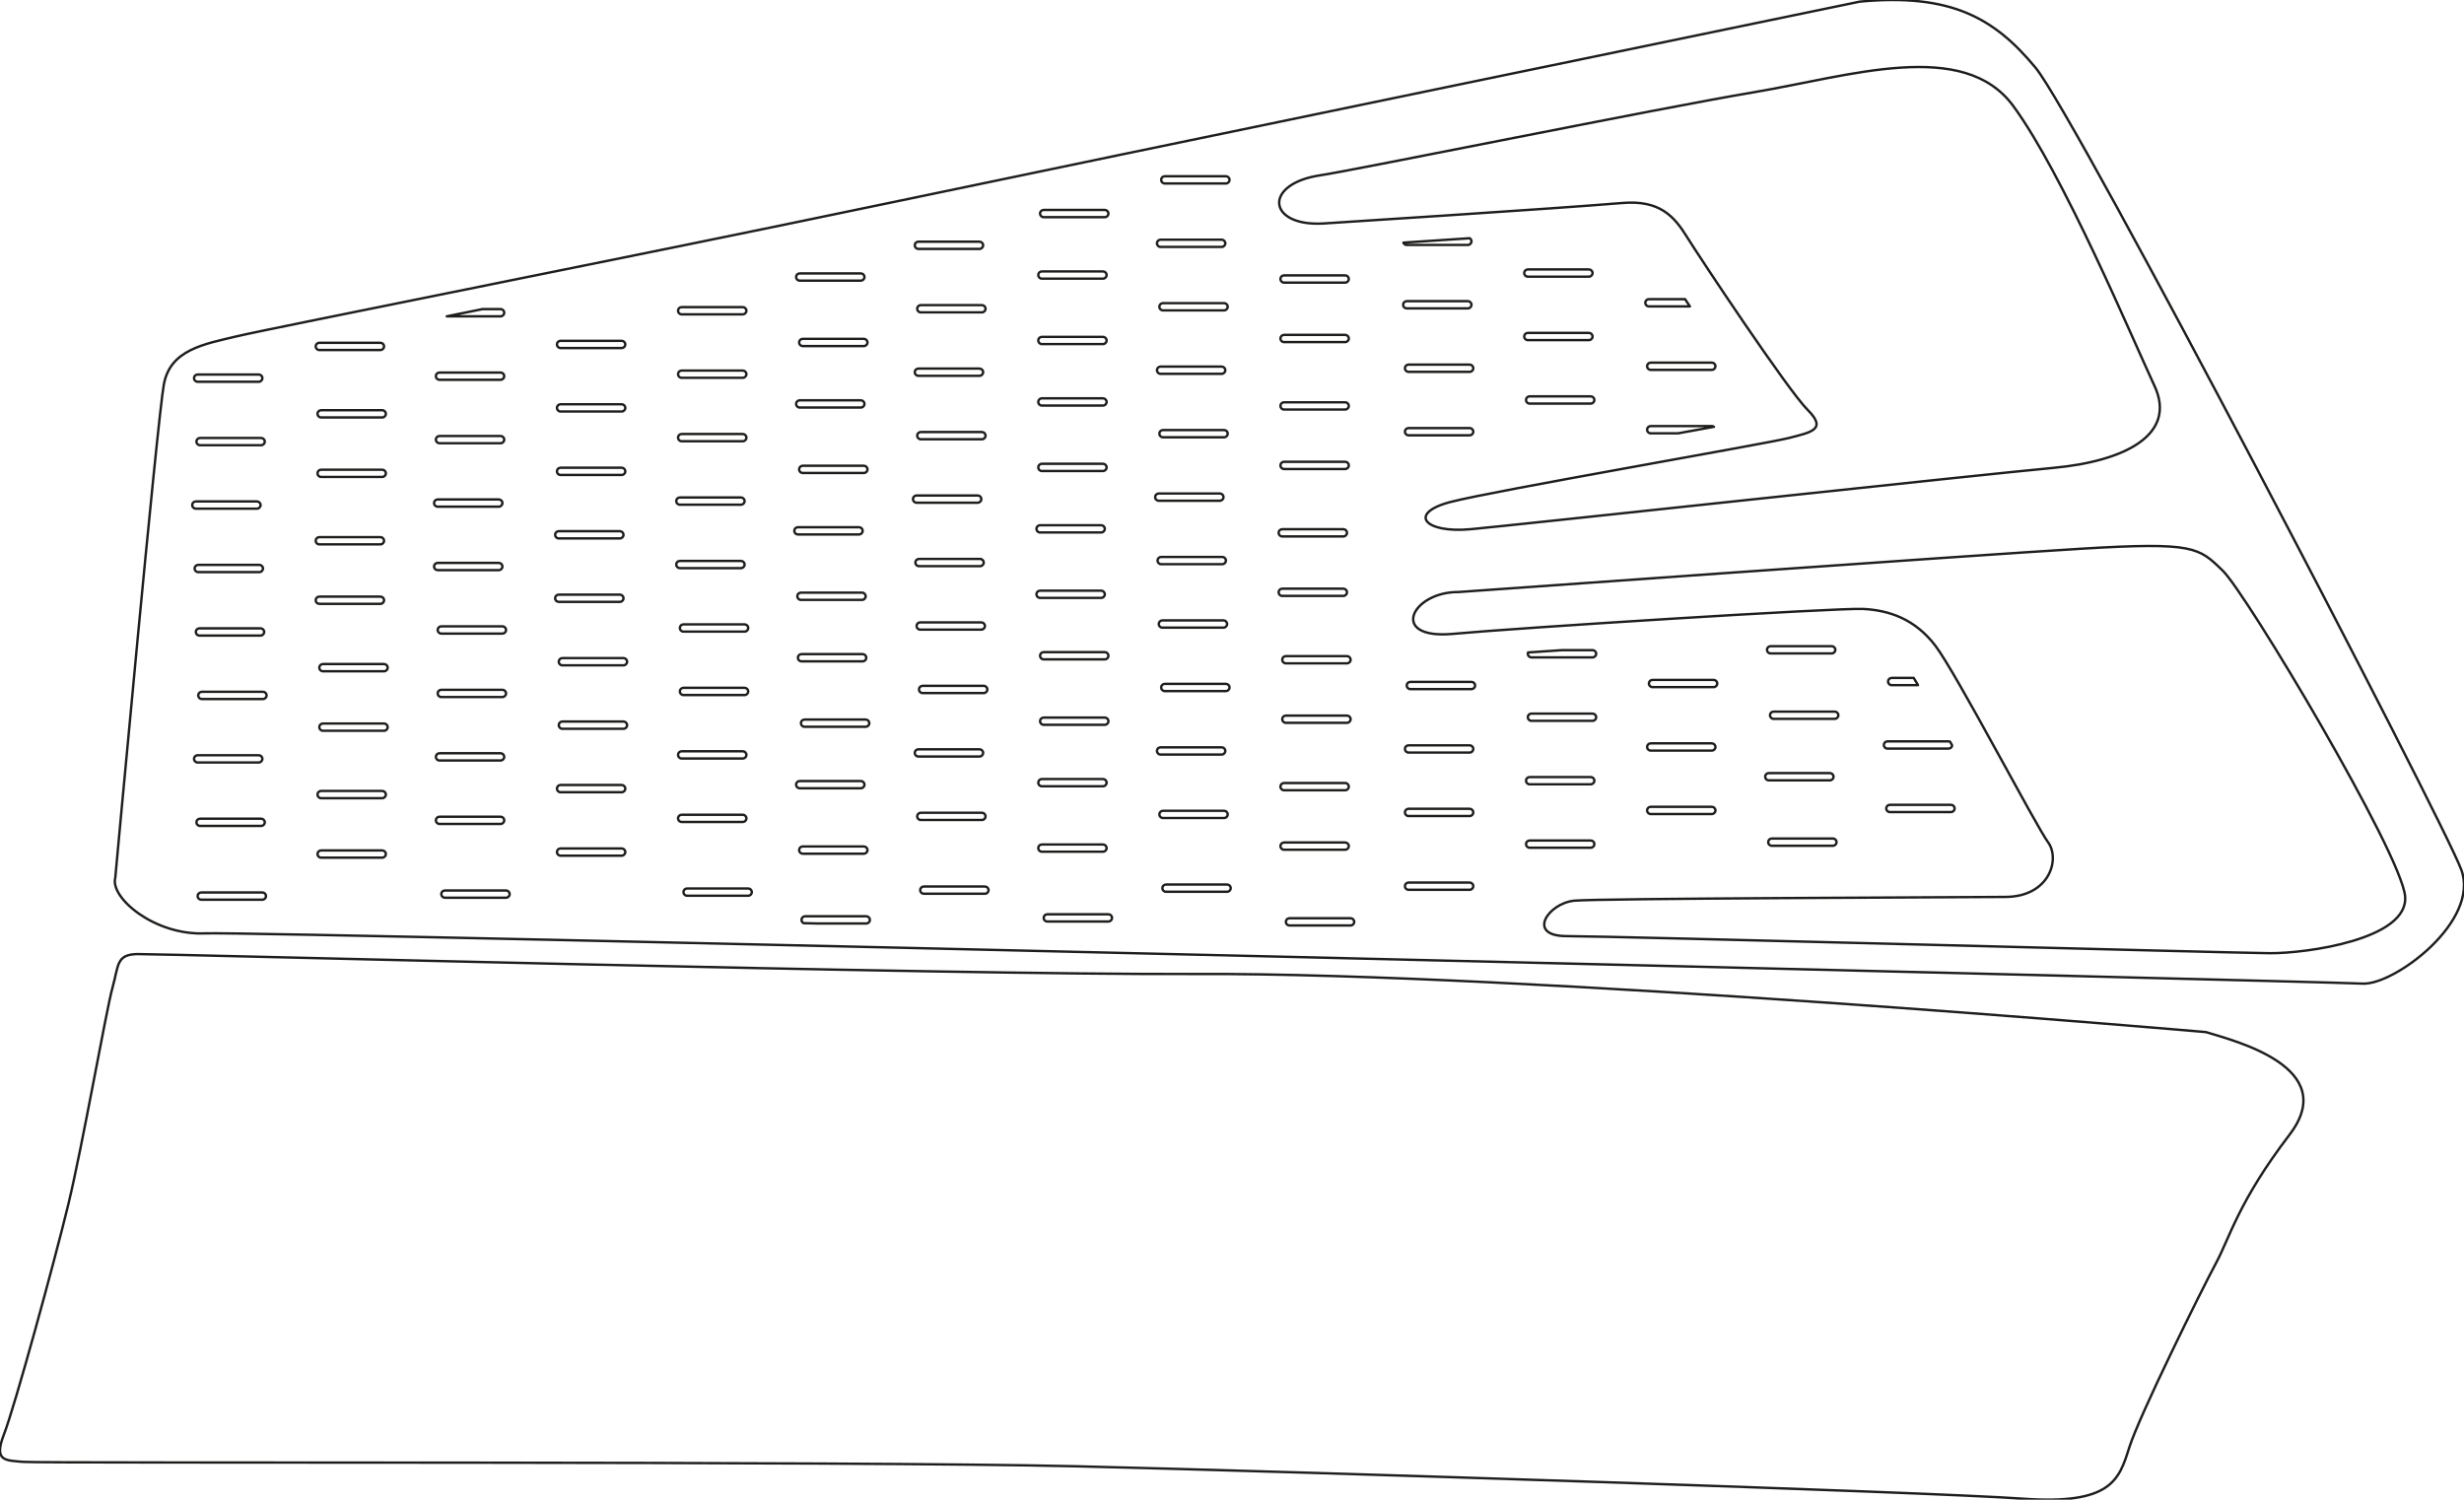 <?xml version="1.0" encoding="utf-8"?>
<!-- Generator: Adobe Illustrator 16.0.0, SVG Export Plug-In . SVG Version: 6.00 Build 0)  -->
<!DOCTYPE svg PUBLIC "-//W3C//DTD SVG 1.1//EN" "http://www.w3.org/Graphics/SVG/1.1/DTD/svg11.dtd">
<svg version="1.1" id="Layer_1" xmlns="http://www.w3.org/2000/svg" xmlns:xlink="http://www.w3.org/1999/xlink" x="0px" y="0px"
	 width="1022.575px" height="622.4px" viewBox="0 0 1022.575 622.4" enable-background="new 0 0 1022.575 622.4"
	 xml:space="preserve">
<g>
	<path fill="none" stroke="#1D1D1B" stroke-linejoin="round" stroke-miterlimit="10" d="M1021.42,360.896
		c-8.013-21.367-159.693-312.283-176.673-332.816c-16.979-20.535-35.03-30.92-72.894-27.406c0,0-317.518,65.648-412.157,85.486
		s-247.604,50.113-261.369,53.402c-13.765,3.287-27.622,5.578-30.313,19.898c-2.691,14.318-20.181,204.881-20.181,204.881
		c-2.25,8.25,16.35,23.975,37.367,23.029c21.018-0.945,882.076,20.068,895.214,20.859
		C993.552,409.021,1029.433,382.263,1021.42,360.896z M547.812,72.771c14.905-2.246,139.876-27.732,179.923-34.463
		c40.047-6.729,87.112-22.496,107.807,5.711c20.693,28.207,49.174,95.92,58.582,116.135c9.408,20.217-12.162,31.258-42.032,34.029
		c-29.871,2.771-222.256,23.639-241.671,25.441c-19.416,1.801-26.221-6.605-8.576-11.256s131.812-24.283,140.635-26.609
		c8.822-2.324,16.039-3.346,7.74-11.613c-8.3-8.268-44.817-63.275-50.13-71.822c-5.312-8.545-11.263-15.408-26.915-14.072
		c-26.899,2.297-124.237,8.518-124.237,8.518C525.862,93.941,524.227,76.328,547.812,72.771z M584.549,177.661h25.373
		c0.825,0,1.5,0.675,1.5,1.5s-0.675,1.5-1.5,1.5h-25.373c-0.825,0-1.5-0.675-1.5-1.5S583.724,177.661,584.549,177.661z
		 M583.049,152.826c0-0.825,0.675-1.5,1.5-1.5h25.373c0.825,0,1.5,0.675,1.5,1.5s-0.675,1.5-1.5,1.5h-25.373
		C583.724,154.326,583.049,153.651,583.049,152.826z M634.049,138.159h25.373c0.825,0,1.5,0.675,1.5,1.5s-0.675,1.5-1.5,1.5h-25.373
		c-0.825,0-1.5-0.675-1.5-1.5S633.224,138.159,634.049,138.159z M632.549,113.324c0-0.825,0.675-1.5,1.5-1.5h25.373
		c0.825,0,1.5,0.675,1.5,1.5s-0.675,1.5-1.5,1.5h-25.373C633.224,114.824,632.549,114.149,632.549,113.324z M661.672,165.994
		c0,0.825-0.675,1.5-1.5,1.5h-25.373c-0.825,0-1.5-0.675-1.5-1.5s0.675-1.5,1.5-1.5h25.373
		C660.998,164.494,661.672,165.169,661.672,165.994z M710.422,153.504h-25.373c-0.825,0-1.5-0.675-1.5-1.5s0.675-1.5,1.5-1.5h25.373
		c0.825,0,1.5,0.675,1.5,1.5S711.248,153.504,710.422,153.504z M711.306,177.134c-4.622,0.847-9.655,1.762-14.848,2.704h-11.409
		c-0.825,0-1.5-0.675-1.5-1.5s0.675-1.5,1.5-1.5h25.373C710.753,176.838,711.058,176.95,711.306,177.134z M684.299,127.169
		c-0.825,0-1.5-0.675-1.5-1.5s0.675-1.5,1.5-1.5h15.019c0.655,0.982,1.323,1.982,2.006,3H684.299z M610.672,100.157
		c0,0.825-0.675,1.5-1.5,1.5h-25.373c-0.631,0-1.171-0.396-1.392-0.95c8.667-0.571,18.101-1.197,27.529-1.833
		C610.375,99.138,610.672,99.612,610.672,100.157z M559.003,299.99H533.63c-0.825,0-1.5-0.675-1.5-1.5s0.675-1.5,1.5-1.5h25.373
		c0.825,0,1.5,0.675,1.5,1.5S559.829,299.99,559.003,299.99z M559.753,326.472c0,0.826-0.675,1.5-1.5,1.5H532.88
		c-0.825,0-1.5-0.674-1.5-1.5c0-0.824,0.675-1.5,1.5-1.5h25.373C559.079,324.972,559.753,325.648,559.753,326.472z M559.003,275.302
		H533.63c-0.825,0-1.5-0.675-1.5-1.5s0.675-1.5,1.5-1.5h25.373c0.825,0,1.5,0.675,1.5,1.5S559.829,275.302,559.003,275.302z
		 M532.88,138.982h25.373c0.825,0,1.5,0.675,1.5,1.5s-0.675,1.5-1.5,1.5H532.88c-0.825,0-1.5-0.675-1.5-1.5
		S532.055,138.982,532.88,138.982z M531.38,115.793c0-0.825,0.675-1.5,1.5-1.5h25.373c0.825,0,1.5,0.675,1.5,1.5s-0.675,1.5-1.5,1.5
		H532.88C532.055,117.293,531.38,116.618,531.38,115.793z M532.88,166.963h25.373c0.825,0,1.5,0.675,1.5,1.5s-0.675,1.5-1.5,1.5
		H532.88c-0.825,0-1.5-0.675-1.5-1.5S532.055,166.963,532.88,166.963z M532.88,191.651h25.373c0.825,0,1.5,0.675,1.5,1.5
		s-0.675,1.5-1.5,1.5H532.88c-0.825,0-1.5-0.675-1.5-1.5S532.055,191.651,532.88,191.651z M532.13,219.632h25.373
		c0.825,0,1.5,0.675,1.5,1.5s-0.675,1.5-1.5,1.5H532.13c-0.825,0-1.5-0.675-1.5-1.5S531.305,219.632,532.13,219.632z M483.38,73.146
		h25.373c0.825,0,1.5,0.675,1.5,1.5s-0.675,1.5-1.5,1.5H483.38c-0.825,0-1.5-0.675-1.5-1.5S482.555,73.146,483.38,73.146z
		 M509.503,179.984c0,0.825-0.675,1.5-1.5,1.5H482.63c-0.825,0-1.5-0.675-1.5-1.5s0.675-1.5,1.5-1.5h25.373
		C508.829,178.484,509.503,179.159,509.503,179.984z M508.003,128.814H482.63c-0.825,0-1.5-0.675-1.5-1.5s0.675-1.5,1.5-1.5h25.373
		c0.825,0,1.5,0.675,1.5,1.5S508.829,128.814,508.003,128.814z M508.753,232.653c0,0.825-0.675,1.5-1.5,1.5H481.88
		c-0.825,0-1.5-0.675-1.5-1.5s0.675-1.5,1.5-1.5h25.373C508.079,231.153,508.753,231.828,508.753,232.653z M482.38,257.488h25.373
		c0.825,0,1.5,0.675,1.5,1.5s-0.675,1.5-1.5,1.5H482.38c-0.825,0-1.5-0.675-1.5-1.5S481.555,257.488,482.38,257.488z
		 M483.38,283.823h25.373c0.825,0,1.5,0.675,1.5,1.5s-0.675,1.5-1.5,1.5H483.38c-0.825,0-1.5-0.675-1.5-1.5
		S482.555,283.823,483.38,283.823z M481.63,99.479h25.373c0.825,0,1.5,0.675,1.5,1.5s-0.675,1.5-1.5,1.5H481.63
		c-0.825,0-1.5-0.675-1.5-1.5S480.805,99.479,481.63,99.479z M481.63,152.149h25.373c0.825,0,1.5,0.675,1.5,1.5s-0.675,1.5-1.5,1.5
		H481.63c-0.825,0-1.5-0.675-1.5-1.5S480.805,152.149,481.63,152.149z M433.13,87.136h25.373c0.825,0,1.5,0.675,1.5,1.5
		s-0.675,1.5-1.5,1.5H433.13c-0.825,0-1.5-0.675-1.5-1.5S432.305,87.136,433.13,87.136z M458.503,300.813H433.13
		c-0.825,0-1.5-0.675-1.5-1.5s0.675-1.5,1.5-1.5h25.373c0.825,0,1.5,0.675,1.5,1.5S459.329,300.813,458.503,300.813z
		 M459.253,324.826c0,0.826-0.675,1.5-1.5,1.5H432.38c-0.825,0-1.5-0.674-1.5-1.5c0-0.824,0.675-1.5,1.5-1.5h25.373
		C458.579,323.326,459.253,324.001,459.253,324.826z M458.503,273.656H433.13c-0.825,0-1.5-0.675-1.5-1.5s0.675-1.5,1.5-1.5h25.373
		c0.825,0,1.5,0.675,1.5,1.5S459.329,273.656,458.503,273.656z M432.38,112.647h25.373c0.825,0,1.5,0.675,1.5,1.5
		s-0.675,1.5-1.5,1.5H432.38c-0.825,0-1.5-0.675-1.5-1.5S431.555,112.647,432.38,112.647z M432.38,139.805h25.373
		c0.825,0,1.5,0.675,1.5,1.5s-0.675,1.5-1.5,1.5H432.38c-0.825,0-1.5-0.675-1.5-1.5S431.555,139.805,432.38,139.805z
		 M432.38,165.316h25.373c0.825,0,1.5,0.675,1.5,1.5s-0.675,1.5-1.5,1.5H432.38c-0.825,0-1.5-0.675-1.5-1.5
		S431.555,165.316,432.38,165.316z M432.38,192.475h25.373c0.825,0,1.5,0.675,1.5,1.5s-0.675,1.5-1.5,1.5H432.38
		c-0.825,0-1.5-0.675-1.5-1.5S431.555,192.475,432.38,192.475z M431.63,217.986h25.373c0.825,0,1.5,0.675,1.5,1.5
		s-0.675,1.5-1.5,1.5H431.63c-0.825,0-1.5-0.675-1.5-1.5S430.805,217.986,431.63,217.986z M409.753,286.146
		c0,0.825-0.675,1.5-1.5,1.5H382.88c-0.825,0-1.5-0.675-1.5-1.5s0.675-1.5,1.5-1.5h25.373
		C409.079,284.646,409.753,285.321,409.753,286.146z M408.253,233.477c0,0.825-0.675,1.5-1.5,1.5H381.38c-0.825,0-1.5-0.675-1.5-1.5
		s0.675-1.5,1.5-1.5h25.373C407.579,231.977,408.253,232.651,408.253,233.477z M407.503,182.307H382.13c-0.825,0-1.5-0.675-1.5-1.5
		s0.675-1.5,1.5-1.5h25.373c0.825,0,1.5,0.675,1.5,1.5S408.329,182.307,407.503,182.307z M381.88,258.312h25.373
		c0.825,0,1.5,0.675,1.5,1.5s-0.675,1.5-1.5,1.5H381.88c-0.825,0-1.5-0.675-1.5-1.5S381.055,258.312,381.88,258.312z
		 M409.003,128.138c0,0.825-0.675,1.5-1.5,1.5H382.13c-0.825,0-1.5-0.675-1.5-1.5s0.675-1.5,1.5-1.5h25.373
		C408.329,126.638,409.003,127.312,409.003,128.138z M381.13,100.303h25.373c0.825,0,1.5,0.675,1.5,1.5s-0.675,1.5-1.5,1.5H381.13
		c-0.825,0-1.5-0.675-1.5-1.5S380.305,100.303,381.13,100.303z M381.13,152.973h25.373c0.825,0,1.5,0.675,1.5,1.5
		s-0.675,1.5-1.5,1.5H381.13c-0.825,0-1.5-0.675-1.5-1.5S380.305,152.973,381.13,152.973z M360.755,300.137
		c0,0.825-0.675,1.5-1.5,1.5h-25.373c-0.825,0-1.5-0.675-1.5-1.5s0.675-1.5,1.5-1.5h25.373
		C360.081,298.637,360.755,299.312,360.755,300.137z M359.255,247.467c0,0.825-0.675,1.5-1.5,1.5h-25.373
		c-0.825,0-1.5-0.675-1.5-1.5s0.675-1.5,1.5-1.5h25.373C358.581,245.967,359.255,246.642,359.255,247.467z M358.505,196.298h-25.373
		c-0.825,0-1.5-0.675-1.5-1.5s0.675-1.5,1.5-1.5h25.373c0.825,0,1.5,0.675,1.5,1.5S359.331,196.298,358.505,196.298z
		 M332.63,271.479h25.373c0.825,0,1.5,0.675,1.5,1.5s-0.675,1.5-1.5,1.5H332.63c-0.825,0-1.5-0.675-1.5-1.5
		S331.805,271.479,332.63,271.479z M360.005,142.128c0,0.825-0.675,1.5-1.5,1.5h-25.373c-0.825,0-1.5-0.675-1.5-1.5
		s0.675-1.5,1.5-1.5h25.373C359.331,140.628,360.005,141.303,360.005,142.128z M331.88,113.471h25.373c0.825,0,1.5,0.675,1.5,1.5
		s-0.675,1.5-1.5,1.5H331.88c-0.825,0-1.5-0.675-1.5-1.5S331.055,113.471,331.88,113.471z M331.88,166.14h25.373
		c0.825,0,1.5,0.675,1.5,1.5s-0.675,1.5-1.5,1.5H331.88c-0.825,0-1.5-0.675-1.5-1.5S331.055,166.14,331.88,166.14z M310.505,260.635
		c0,0.825-0.675,1.5-1.5,1.5h-25.373c-0.825,0-1.5-0.675-1.5-1.5s0.675-1.5,1.5-1.5h25.373
		C309.831,259.135,310.505,259.81,310.505,260.635z M309.005,288.469h-25.373c-0.825,0-1.5-0.675-1.5-1.5s0.675-1.5,1.5-1.5h25.373
		c0.825,0,1.5,0.675,1.5,1.5S309.831,288.469,309.005,288.469z M309.755,313.304c0,0.826-0.675,1.5-1.5,1.5h-25.373
		c-0.825,0-1.5-0.674-1.5-1.5s0.675-1.5,1.5-1.5h25.373C309.081,311.804,309.755,312.478,309.755,313.304z M282.882,127.461h25.373
		c0.825,0,1.5,0.675,1.5,1.5s-0.675,1.5-1.5,1.5h-25.373c-0.825,0-1.5-0.675-1.5-1.5S282.057,127.461,282.882,127.461z
		 M282.882,153.795h25.373c0.825,0,1.5,0.675,1.5,1.5s-0.675,1.5-1.5,1.5h-25.373c-0.825,0-1.5-0.675-1.5-1.5
		S282.057,153.795,282.882,153.795z M282.882,180.13h25.373c0.825,0,1.5,0.675,1.5,1.5s-0.675,1.5-1.5,1.5h-25.373
		c-0.825,0-1.5-0.675-1.5-1.5S282.057,180.13,282.882,180.13z M282.132,206.465h25.373c0.825,0,1.5,0.675,1.5,1.5
		s-0.675,1.5-1.5,1.5h-25.373c-0.825,0-1.5-0.675-1.5-1.5S281.307,206.465,282.132,206.465z M232.632,141.451h25.373
		c0.825,0,1.5,0.675,1.5,1.5s-0.675,1.5-1.5,1.5h-25.373c-0.825,0-1.5-0.675-1.5-1.5S231.807,141.451,232.632,141.451z
		 M232.632,167.785h25.373c0.825,0,1.5,0.675,1.5,1.5s-0.675,1.5-1.5,1.5h-25.373c-0.825,0-1.5-0.675-1.5-1.5
		S231.807,167.785,232.632,167.785z M232.632,194.12h25.373c0.825,0,1.5,0.675,1.5,1.5s-0.675,1.5-1.5,1.5h-25.373
		c-0.825,0-1.5-0.675-1.5-1.5S231.807,194.12,232.632,194.12z M231.882,220.455h25.373c0.825,0,1.5,0.675,1.5,1.5
		s-0.675,1.5-1.5,1.5h-25.373c-0.825,0-1.5-0.675-1.5-1.5S231.057,220.455,231.882,220.455z M210.005,261.457
		c0,0.825-0.675,1.5-1.5,1.5h-25.373c-0.825,0-1.5-0.675-1.5-1.5s0.675-1.5,1.5-1.5h25.373
		C209.331,259.957,210.005,260.632,210.005,261.457z M208.505,289.292h-25.373c-0.825,0-1.5-0.675-1.5-1.5s0.675-1.5,1.5-1.5h25.373
		c0.825,0,1.5,0.675,1.5,1.5S209.331,289.292,208.505,289.292z M209.255,314.128c0,0.824-0.675,1.5-1.5,1.5h-25.373
		c-0.825,0-1.5-0.676-1.5-1.5c0-0.826,0.675-1.502,1.5-1.502h25.373C208.581,312.626,209.255,313.302,209.255,314.128z
		 M200.267,128.283h7.488c0.825,0,1.5,0.675,1.5,1.5s-0.675,1.5-1.5,1.5h-22.343C190.273,130.302,195.232,129.3,200.267,128.283z
		 M182.382,154.618h25.373c0.825,0,1.5,0.675,1.5,1.5s-0.675,1.5-1.5,1.5h-25.373c-0.825,0-1.5-0.675-1.5-1.5
		S181.557,154.618,182.382,154.618z M182.382,180.953h25.373c0.825,0,1.5,0.675,1.5,1.5s-0.675,1.5-1.5,1.5h-25.373
		c-0.825,0-1.5-0.675-1.5-1.5S181.557,180.953,182.382,180.953z M181.632,207.288h25.373c0.825,0,1.5,0.675,1.5,1.5
		s-0.675,1.5-1.5,1.5h-25.373c-0.825,0-1.5-0.675-1.5-1.5S180.807,207.288,181.632,207.288z M160.13,171.755
		c0,0.825-0.675,1.5-1.5,1.5h-25.373c-0.825,0-1.5-0.675-1.5-1.5s0.675-1.5,1.5-1.5h25.373
		C159.456,170.255,160.13,170.93,160.13,171.755z M160.13,196.443c0,0.825-0.675,1.5-1.5,1.5h-25.373c-0.825,0-1.5-0.675-1.5-1.5
		s0.675-1.5,1.5-1.5h25.373C159.456,194.943,160.13,195.618,160.13,196.443z M132.507,142.273h25.373c0.825,0,1.5,0.675,1.5,1.5
		s-0.675,1.5-1.5,1.5h-25.373c-0.825,0-1.5-0.675-1.5-1.5S131.682,142.273,132.507,142.273z M132.507,222.924h25.373
		c0.825,0,1.5,0.675,1.5,1.5s-0.675,1.5-1.5,1.5h-25.373c-0.825,0-1.5-0.675-1.5-1.5S131.682,222.924,132.507,222.924z
		 M109.88,183.276c0,0.825-0.675,1.5-1.5,1.5H83.007c-0.825,0-1.5-0.675-1.5-1.5s0.675-1.5,1.5-1.5h25.373
		C109.206,181.776,109.88,182.451,109.88,183.276z M82.757,260.78h25.373c0.825,0,1.5,0.675,1.5,1.5s-0.675,1.5-1.5,1.5H82.757
		c-0.825,0-1.5-0.675-1.5-1.5S81.932,260.78,82.757,260.78z M80.757,235.945c0-0.825,0.675-1.5,1.5-1.5h25.373
		c0.825,0,1.5,0.675,1.5,1.5s-0.675,1.5-1.5,1.5H82.257C81.432,237.445,80.757,236.771,80.757,235.945z M82.007,155.441h25.373
		c0.825,0,1.5,0.675,1.5,1.5s-0.675,1.5-1.5,1.5H82.007c-0.825,0-1.5-0.675-1.5-1.5S81.182,155.441,82.007,155.441z M79.757,209.61
		c0-0.825,0.675-1.5,1.5-1.5h25.373c0.825,0,1.5,0.675,1.5,1.5s-0.675,1.5-1.5,1.5H81.257
		C80.432,211.11,79.757,210.436,79.757,209.61z M80.507,314.951c0-0.824,0.675-1.5,1.5-1.5h25.373c0.825,0,1.5,0.676,1.5,1.5
		c0,0.826-0.675,1.5-1.5,1.5H82.007C81.182,316.451,80.507,315.777,80.507,314.951z M81.507,341.285c0-0.824,0.675-1.5,1.5-1.5
		h25.373c0.825,0,1.5,0.676,1.5,1.5c0,0.826-0.675,1.5-1.5,1.5H83.007C82.182,342.785,81.507,342.111,81.507,341.285z
		 M108.88,373.402H83.507c-0.825,0-1.5-0.676-1.5-1.5c0-0.826,0.675-1.5,1.5-1.5h25.373c0.825,0,1.5,0.674,1.5,1.5
		C110.38,372.726,109.706,373.402,108.88,373.402z M109.13,290.115H83.757c-0.825,0-1.5-0.675-1.5-1.5s0.675-1.5,1.5-1.5h25.373
		c0.825,0,1.5,0.675,1.5,1.5S109.956,290.115,109.13,290.115z M131.007,249.113c0-0.825,0.675-1.5,1.5-1.5h25.373
		c0.825,0,1.5,0.675,1.5,1.5s-0.675,1.5-1.5,1.5h-25.373C131.682,250.613,131.007,249.938,131.007,249.113z M158.63,355.953h-25.373
		c-0.825,0-1.5-0.674-1.5-1.5c0-0.824,0.675-1.5,1.5-1.5h25.373c0.825,0,1.5,0.676,1.5,1.5
		C160.13,355.279,159.456,355.953,158.63,355.953z M158.63,331.265h-25.373c-0.825,0-1.5-0.676-1.5-1.5c0-0.826,0.675-1.5,1.5-1.5
		h25.373c0.825,0,1.5,0.674,1.5,1.5C160.13,330.589,159.456,331.265,158.63,331.265z M159.38,303.282h-25.373
		c-0.825,0-1.5-0.675-1.5-1.5s0.675-1.5,1.5-1.5h25.373c0.825,0,1.5,0.675,1.5,1.5S160.206,303.282,159.38,303.282z M159.38,278.594
		h-25.373c-0.825,0-1.5-0.675-1.5-1.5s0.675-1.5,1.5-1.5h25.373c0.825,0,1.5,0.675,1.5,1.5S160.206,278.594,159.38,278.594z
		 M180.132,235.123c0-0.825,0.675-1.5,1.5-1.5h25.373c0.825,0,1.5,0.675,1.5,1.5s-0.675,1.5-1.5,1.5h-25.373
		C180.807,236.623,180.132,235.948,180.132,235.123z M180.882,340.462c0-0.824,0.675-1.5,1.5-1.5h25.373c0.825,0,1.5,0.676,1.5,1.5
		c0,0.826-0.675,1.5-1.5,1.5h-25.373C181.557,341.962,180.882,341.289,180.882,340.462z M210.005,372.578h-25.373
		c-0.825,0-1.5-0.674-1.5-1.5c0-0.824,0.675-1.5,1.5-1.5h25.373c0.825,0,1.5,0.676,1.5,1.5
		C211.505,371.904,210.831,372.578,210.005,372.578z M230.382,248.29c0-0.825,0.675-1.5,1.5-1.5h25.373c0.825,0,1.5,0.675,1.5,1.5
		s-0.675,1.5-1.5,1.5h-25.373C231.057,249.79,230.382,249.115,230.382,248.29z M258.005,355.13h-25.373c-0.825,0-1.5-0.676-1.5-1.5
		c0-0.826,0.675-1.5,1.5-1.5h25.373c0.825,0,1.5,0.674,1.5,1.5C259.505,354.455,258.831,355.13,258.005,355.13z M258.005,328.794
		h-25.373c-0.825,0-1.5-0.674-1.5-1.5c0-0.824,0.675-1.5,1.5-1.5h25.373c0.825,0,1.5,0.676,1.5,1.5
		C259.505,328.121,258.831,328.794,258.005,328.794z M258.755,302.46h-25.373c-0.825,0-1.5-0.675-1.5-1.5s0.675-1.5,1.5-1.5h25.373
		c0.825,0,1.5,0.675,1.5,1.5S259.581,302.46,258.755,302.46z M258.755,276.125h-25.373c-0.825,0-1.5-0.675-1.5-1.5
		s0.675-1.5,1.5-1.5h25.373c0.825,0,1.5,0.675,1.5,1.5S259.581,276.125,258.755,276.125z M280.632,234.3c0-0.825,0.675-1.5,1.5-1.5
		h25.373c0.825,0,1.5,0.675,1.5,1.5s-0.675,1.5-1.5,1.5h-25.373C281.307,235.8,280.632,235.125,280.632,234.3z M281.382,339.64
		c0-0.826,0.675-1.5,1.5-1.5h25.373c0.825,0,1.5,0.674,1.5,1.5c0,0.824-0.675,1.5-1.5,1.5h-25.373
		C282.057,341.14,281.382,340.464,281.382,339.64z M310.505,371.755h-25.373c-0.825,0-1.5-0.676-1.5-1.5c0-0.826,0.675-1.5,1.5-1.5
		h25.373c0.825,0,1.5,0.674,1.5,1.5C312.005,371.08,311.331,371.755,310.505,371.755z M329.63,220.31c0-0.825,0.675-1.5,1.5-1.5
		h25.373c0.825,0,1.5,0.675,1.5,1.5s-0.675,1.5-1.5,1.5H331.13C330.305,221.81,329.63,221.135,329.63,220.31z M330.38,325.65
		c0-0.826,0.675-1.5,1.5-1.5h25.373c0.825,0,1.5,0.674,1.5,1.5c0,0.824-0.675,1.5-1.5,1.5H331.88
		C331.055,327.15,330.38,326.474,330.38,325.65z M331.632,352.806c0-0.824,0.675-1.5,1.5-1.5h25.373c0.825,0,1.5,0.676,1.5,1.5
		c0,0.826-0.675,1.5-1.5,1.5h-25.373C332.307,354.306,331.632,353.632,331.632,352.806z M359.503,383.277h-20.126
		c-1.953-0.045-3.907-0.09-5.86-0.135c-0.521-0.236-0.887-0.76-0.887-1.365c0-0.826,0.675-1.5,1.5-1.5h25.373
		c0.825,0,1.5,0.674,1.5,1.5C361.003,382.601,360.329,383.277,359.503,383.277z M378.88,207.142c0-0.825,0.675-1.5,1.5-1.5h25.373
		c0.825,0,1.5,0.675,1.5,1.5s-0.675,1.5-1.5,1.5H380.38C379.555,208.642,378.88,207.967,378.88,207.142z M379.63,312.48
		c0-0.824,0.675-1.5,1.5-1.5h25.373c0.825,0,1.5,0.675,1.5,1.5c0,0.826-0.675,1.502-1.5,1.502H381.13
		C380.305,313.982,379.63,313.306,379.63,312.48z M380.63,338.816c0-0.824,0.675-1.5,1.5-1.5h25.373c0.825,0,1.5,0.676,1.5,1.5
		c0,0.826-0.675,1.5-1.5,1.5H382.13C381.305,340.316,380.63,339.642,380.63,338.816z M408.753,370.931H383.38
		c-0.825,0-1.5-0.674-1.5-1.5c0-0.824,0.675-1.5,1.5-1.5h25.373c0.825,0,1.5,0.676,1.5,1.5
		C410.253,370.257,409.579,370.931,408.753,370.931z M430.13,246.645c0-0.825,0.675-1.5,1.5-1.5h25.373c0.825,0,1.5,0.675,1.5,1.5
		s-0.675,1.5-1.5,1.5H431.63C430.805,248.145,430.13,247.47,430.13,246.645z M430.88,351.984c0-0.824,0.675-1.5,1.5-1.5h25.373
		c0.825,0,1.5,0.676,1.5,1.5c0,0.826-0.675,1.5-1.5,1.5H432.38C431.555,353.484,430.88,352.81,430.88,351.984z M460.003,382.453
		H434.63c-0.825,0-1.5-0.674-1.5-1.5c0-0.824,0.675-1.5,1.5-1.5h25.373c0.825,0,1.5,0.676,1.5,1.5
		C461.503,381.779,460.829,382.453,460.003,382.453z M479.38,206.319c0-0.825,0.675-1.5,1.5-1.5h25.373c0.825,0,1.5,0.675,1.5,1.5
		s-0.675,1.5-1.5,1.5H480.88C480.055,207.819,479.38,207.145,479.38,206.319z M480.13,311.658c0-0.825,0.675-1.5,1.5-1.5h25.373
		c0.825,0,1.5,0.675,1.5,1.5c0,0.826-0.675,1.502-1.5,1.502H481.63C480.805,313.16,480.13,312.484,480.13,311.658z M481.13,337.994
		c0-0.824,0.675-1.5,1.5-1.5h25.373c0.825,0,1.5,0.676,1.5,1.5c0,0.826-0.675,1.5-1.5,1.5H482.63
		C481.805,339.494,481.13,338.82,481.13,337.994z M509.253,370.109H483.88c-0.825,0-1.5-0.674-1.5-1.5c0-0.824,0.675-1.5,1.5-1.5
		h25.373c0.825,0,1.5,0.676,1.5,1.5C510.753,369.435,510.079,370.109,509.253,370.109z M530.63,245.821c0-0.825,0.675-1.5,1.5-1.5
		h25.373c0.825,0,1.5,0.675,1.5,1.5s-0.675,1.5-1.5,1.5H532.13C531.305,247.321,530.63,246.646,530.63,245.821z M531.38,351.162
		c0-0.826,0.675-1.5,1.5-1.5h25.373c0.825,0,1.5,0.674,1.5,1.5c0,0.824-0.675,1.5-1.5,1.5H532.88
		C532.055,352.662,531.38,351.986,531.38,351.162z M560.503,384.099H535.13c-0.825,0-1.5-0.674-1.5-1.5c0-0.824,0.675-1.5,1.5-1.5
		h25.373c0.825,0,1.5,0.676,1.5,1.5C562.003,383.425,561.329,384.099,560.503,384.099z M582.299,126.492c0-0.825,0.675-1.5,1.5-1.5
		h25.373c0.825,0,1.5,0.675,1.5,1.5s-0.675,1.5-1.5,1.5h-25.373C582.974,127.992,582.299,127.317,582.299,126.492z M609.922,369.287
		h-25.373c-0.825,0-1.5-0.676-1.5-1.5c0-0.826,0.675-1.5,1.5-1.5h25.373c0.825,0,1.5,0.674,1.5,1.5
		C611.422,368.611,610.748,369.287,609.922,369.287z M609.922,338.671h-25.373c-0.825,0-1.5-0.676-1.5-1.5
		c0-0.826,0.675-1.5,1.5-1.5h25.373c0.825,0,1.5,0.674,1.5,1.5C611.422,337.996,610.748,338.671,609.922,338.671z M609.922,312.335
		h-25.373c-0.825,0-1.5-0.676-1.5-1.5c0-0.825,0.675-1.5,1.5-1.5h25.373c0.825,0,1.5,0.675,1.5,1.5
		C611.422,311.66,610.748,312.335,609.922,312.335z M610.672,286h-25.373c-0.825,0-1.5-0.675-1.5-1.5s0.675-1.5,1.5-1.5h25.373
		c0.825,0,1.5,0.675,1.5,1.5S611.498,286,610.672,286z M633.299,350.337c0-0.824,0.675-1.5,1.5-1.5h25.373
		c0.825,0,1.5,0.676,1.5,1.5c0,0.826-0.675,1.5-1.5,1.5h-25.373C633.974,351.837,633.299,351.164,633.299,350.337z M635.549,296.168
		h25.373c0.825,0,1.5,0.675,1.5,1.5s-0.675,1.5-1.5,1.5h-25.373c-0.825,0-1.5-0.675-1.5-1.5S634.724,296.168,635.549,296.168z
		 M634.049,271.333c0-0.192,0.04-0.375,0.106-0.545c4.5-0.31,9.233-0.629,14.128-0.955h12.639c0.825,0,1.5,0.675,1.5,1.5
		s-0.675,1.5-1.5,1.5h-25.373C634.724,272.833,634.049,272.158,634.049,271.333z M634.799,322.503h25.373c0.825,0,1.5,0.674,1.5,1.5
		c0,0.824-0.675,1.5-1.5,1.5h-25.373c-0.825,0-1.5-0.676-1.5-1.5C633.299,323.177,633.974,322.503,634.799,322.503z
		 M941.963,395.603c-15.073-0.107-275.172-7.121-291.738-7.09c-17.027,0.033-7.672-13.701,3.125-14.703
		c10.455-0.971,161.053-1.391,179.113-1.559c18.062-0.17,22.648-15.662,17.476-22.713s-38.155-70.271-46.731-81.525
		c-8.576-11.256-19.447-14.766-30.041-15.289c-10.592-0.523-143.23,7.846-170.113,10.342c-26.884,2.494-17.342-17.523,2.256-17.359
		c0,0,212.494-15.201,258.931-18.004c46.437-2.805,48.274-0.484,58.206,9.139c9.932,9.621,74.026,117.173,75.689,135.097
		C999.798,389.861,957.038,395.71,941.963,395.603z M685.049,308.512h25.373c0.825,0,1.5,0.675,1.5,1.5s-0.675,1.5-1.5,1.5h-25.373
		c-0.825,0-1.5-0.674-1.5-1.5S684.224,308.512,685.049,308.512z M684.299,283.678c0-0.825,0.675-1.5,1.5-1.5h25.373
		c0.825,0,1.5,0.675,1.5,1.5s-0.675,1.5-1.5,1.5h-25.373C684.974,285.178,684.299,284.503,684.299,283.678z M685.049,334.847h25.373
		c0.825,0,1.5,0.676,1.5,1.5c0,0.826-0.675,1.5-1.5,1.5h-25.373c-0.825,0-1.5-0.674-1.5-1.5
		C683.549,335.523,684.224,334.847,685.049,334.847z M761.422,298.345h-25.373c-0.825,0-1.5-0.675-1.5-1.5s0.675-1.5,1.5-1.5h25.373
		c0.825,0,1.5,0.675,1.5,1.5S762.248,298.345,761.422,298.345z M762.172,349.515c0,0.826-0.675,1.5-1.5,1.5h-25.373
		c-0.825,0-1.5-0.674-1.5-1.5c0-0.824,0.675-1.5,1.5-1.5h25.373C761.498,348.015,762.172,348.691,762.172,349.515z M760.17,271.188
		h-25.373c-0.825,0-1.5-0.675-1.5-1.5s0.675-1.5,1.5-1.5h25.373c0.825,0,1.5,0.675,1.5,1.5S760.996,271.188,760.17,271.188z
		 M734.047,320.857h25.373c0.825,0,1.5,0.676,1.5,1.5c0,0.826-0.675,1.5-1.5,1.5h-25.373c-0.825,0-1.5-0.674-1.5-1.5
		C732.547,321.533,733.222,320.857,734.047,320.857z M808.67,307.689c0.225,0,0.437,0.054,0.628,0.143
		c0.285,0.514,0.569,1.027,0.854,1.541c-0.092,0.738-0.719,1.316-1.481,1.316h-25.373c-0.825,0-1.5-0.675-1.5-1.5s0.675-1.5,1.5-1.5
		H808.67z M783.547,282.854c0-0.825,0.675-1.5,1.5-1.5h9.153c0.566,0.938,1.166,1.94,1.791,3h-10.944
		C784.222,284.354,783.547,283.68,783.547,282.854z M811.17,335.525c0,0.824-0.675,1.5-1.5,1.5h-25.373c-0.825,0-1.5-0.676-1.5-1.5
		c0-0.826,0.675-1.5,1.5-1.5h25.373C810.496,334.025,811.17,334.699,811.17,335.525z"/>
	<path fill="none" stroke="#1D1D1B" stroke-linejoin="round" stroke-miterlimit="10" d="M915.489,428.353
		c0,0-282.57-24.734-419.098-24.115c-103.723,0.469-430.515-8.412-439.384-8.271c-8.87,0.139-7.752,4.818-10.322,13.941
		c-2.57,9.121-12.381,65.377-18.31,89.842c-5.929,24.467-22.264,84.061-26.677,95.404c-4.414,11.342,0.328,10.902,7.906,11.564
		c7.577,0.664,342.973-0.398,436.791,1.828c93.816,2.225,355.622,10.727,392.77,13.428c37.148,2.703,40.27-7.836,44.496-21.211
		c4.223-13.375,30.119-65.658,35.952-76.449c5.831-10.789,9.251-25.457,30.575-53.4C971.508,442.97,927.446,432.027,915.489,428.353
		z"/>
</g>
</svg>
